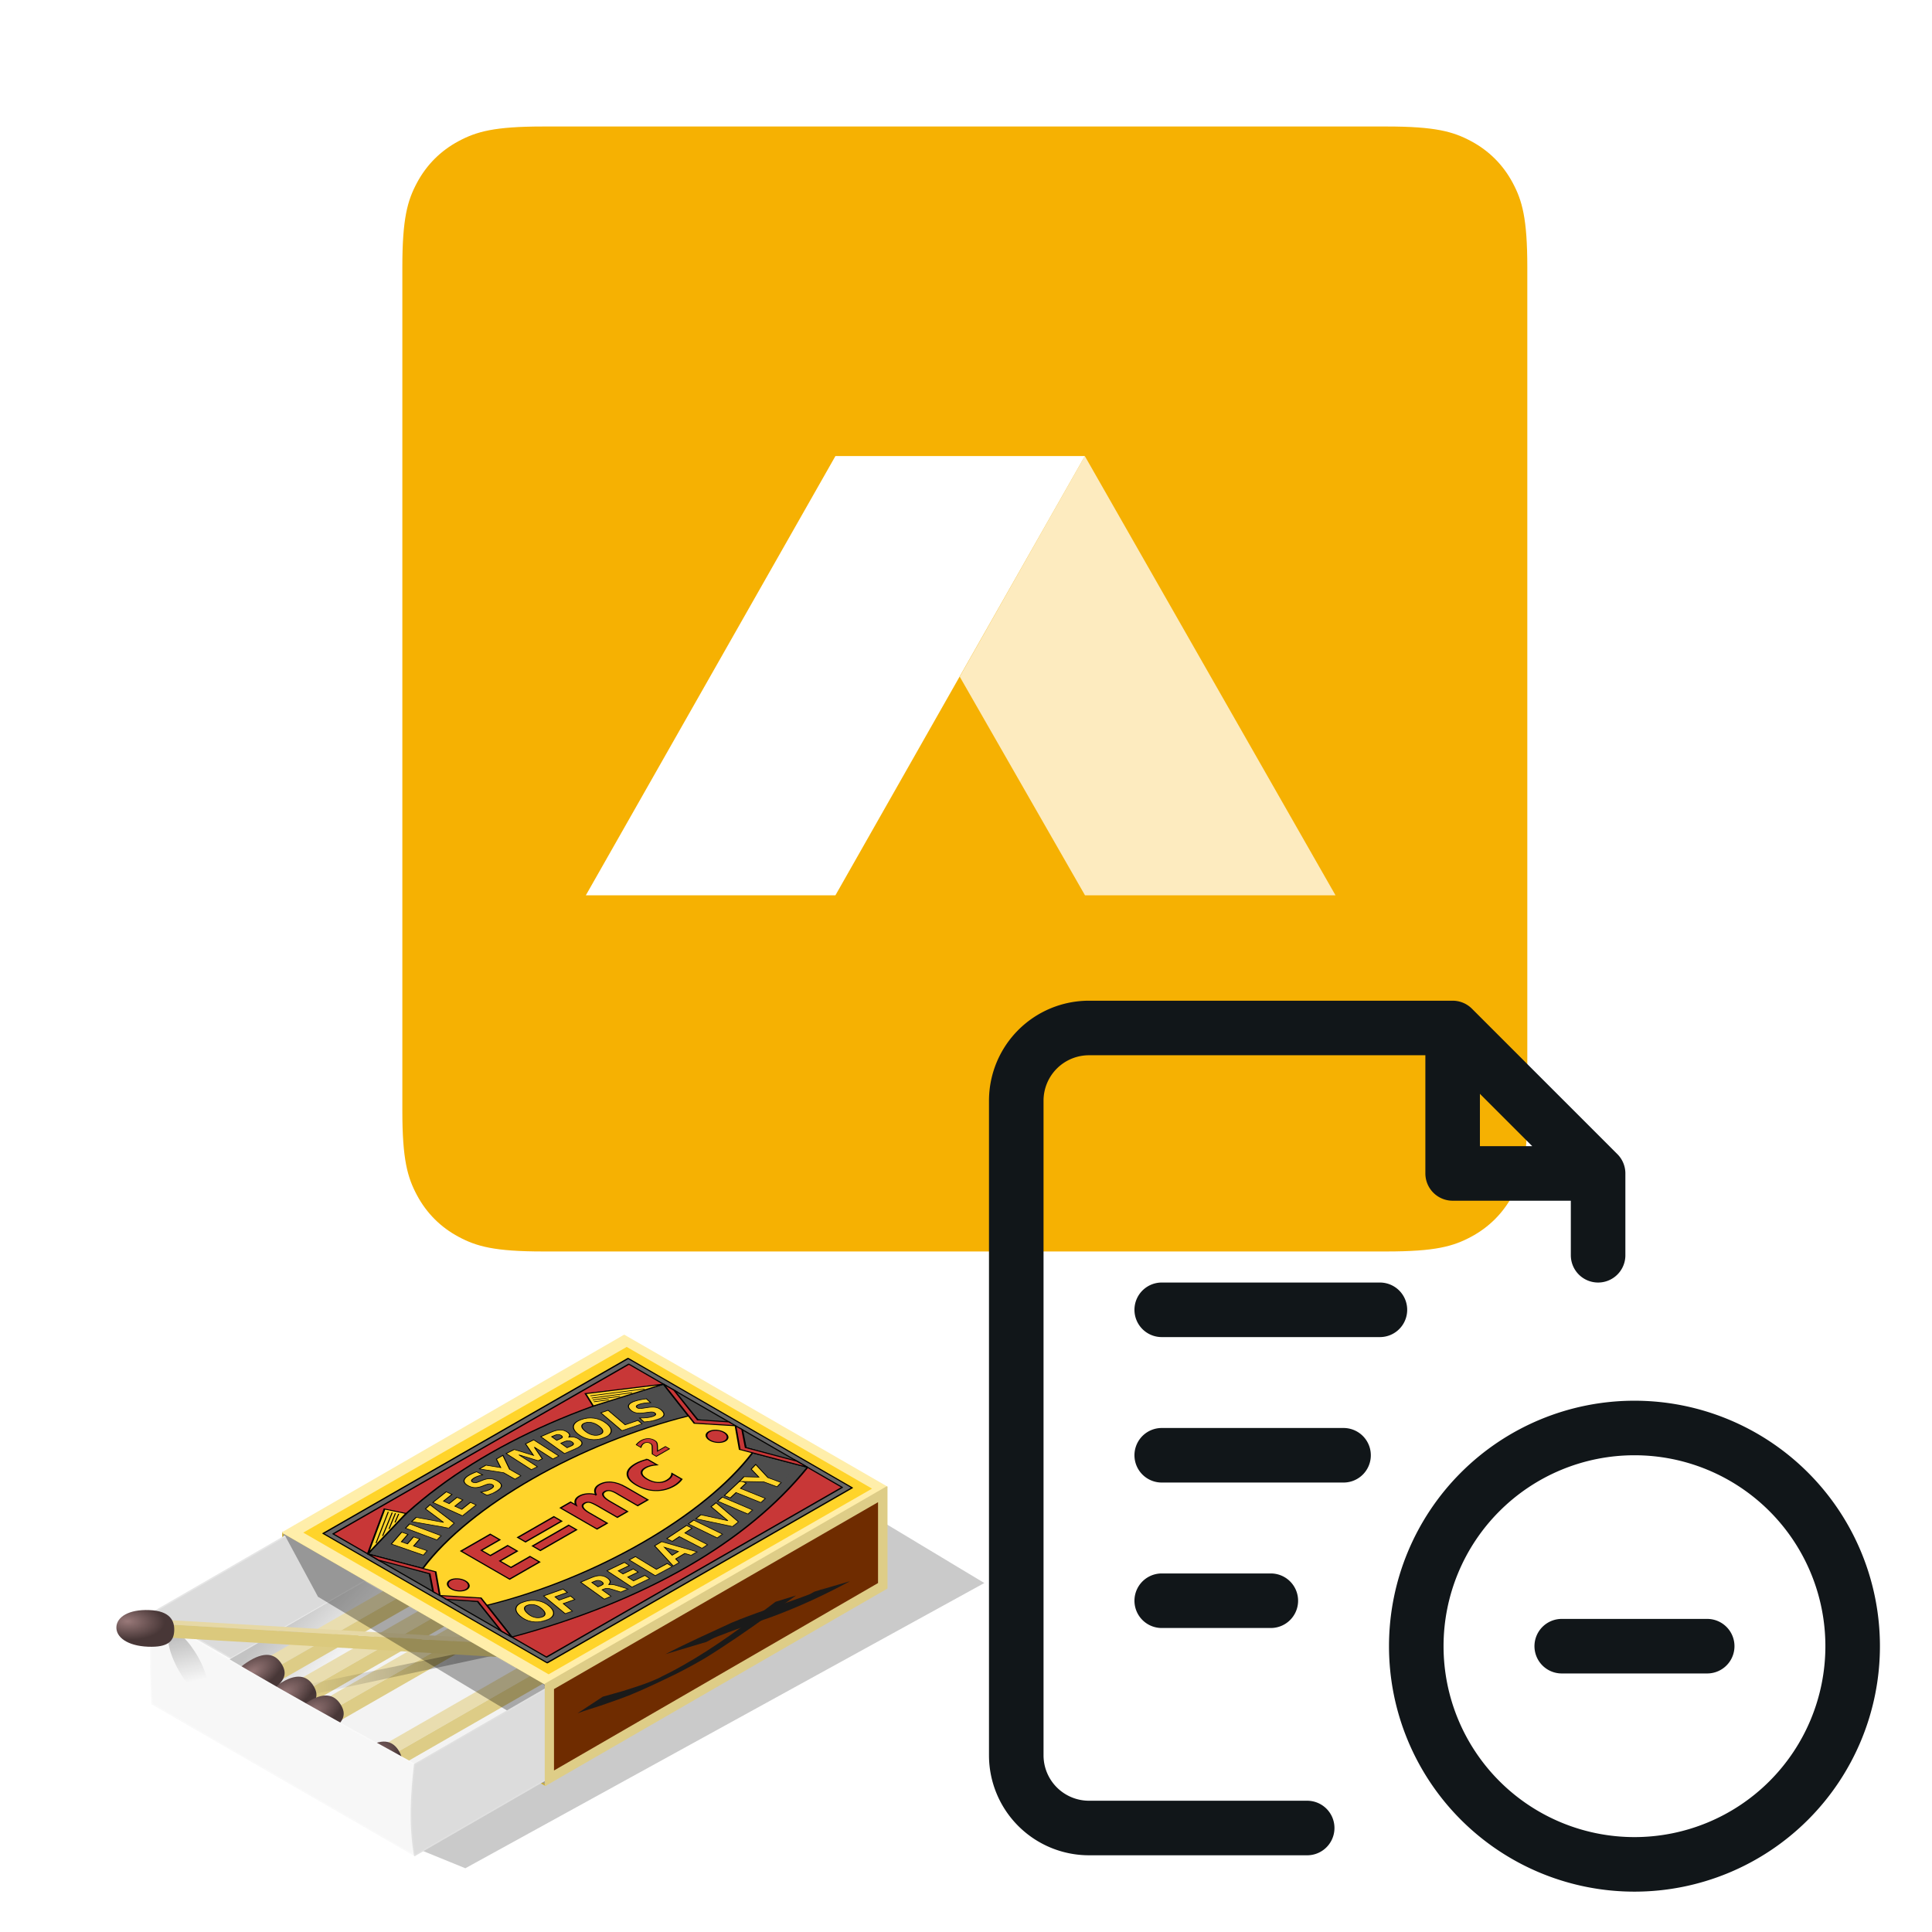 <?xml version="1.0" encoding="UTF-8" standalone="no"?>
<!-- Created with Inkscape (http://www.inkscape.org/) -->

<svg
   id="svg3041"
   sodipodi:docname="prijate.svg"
   viewBox="0 0 468.75 468.75"
   version="1.1"
   inkscape:version="1.2.2 (b0a8486541, 2022-12-01)"
   width="500"
   height="500"
   xmlns:inkscape="http://www.inkscape.org/namespaces/inkscape"
   xmlns:sodipodi="http://sodipodi.sourceforge.net/DTD/sodipodi-0.dtd"
   xmlns:xlink="http://www.w3.org/1999/xlink"
   xmlns="http://www.w3.org/2000/svg"
   xmlns:svg="http://www.w3.org/2000/svg"
   xmlns:rdf="http://www.w3.org/1999/02/22-rdf-syntax-ns#"
   xmlns:cc="http://creativecommons.org/ns#"
   xmlns:dc="http://purl.org/dc/elements/1.1/">
  <defs
     id="defs26">
    <linearGradient
       id="linearGradient3235">
      <stop
         id="stop3237"
         style="stop-color:#ffffff"
         offset="0" />
      <stop
         id="stop3247"
         style="stop-color:#43ff38"
         offset=".268" />
      <stop
         id="stop3239"
         style="stop-color:#ffffff;stop-opacity:0"
         offset="1" />
    </linearGradient>
    <radialGradient
       id="radialGradient5217"
       xlink:href="#linearGradient3235"
       gradientUnits="userSpaceOnUse"
       cy="507.58"
       cx="544.68"
       gradientTransform="matrix(0.646,0,0,0.373,192.71,318.21)"
       r="7.672"
       inkscape:collect="always" />
    <linearGradient
       id="linearGradient3282">
      <stop
         id="stop3284"
         style="stop-color:#ffffff;stop-opacity:.294"
         offset="0" />
      <stop
         id="stop3286"
         style="stop-color:#ffffff;stop-opacity:0"
         offset="1" />
    </linearGradient>
    <filter
       inkscape:collect="always"
       id="filter4213"
       x="-0.097"
       width="1.194"
       y="-0.136"
       height="1.272">
      <feGaussianBlur
         inkscape:collect="always"
         stdDeviation="16.845"
         id="feGaussianBlur4215" />
    </filter>
    <linearGradient
       id="linearGradient4143">
      <stop
         style="stop-color:#c3c3c3;stop-opacity:1;"
         offset="0"
         id="stop4145" />
      <stop
         style="stop-color:#f3f3f3;stop-opacity:1;"
         offset="1"
         id="stop4147" />
    </linearGradient>
    <linearGradient
       id="linearGradient3844-7">
      <stop
         style="stop-color:#997979;stop-opacity:1;"
         offset="0"
         id="stop3846-4" />
      <stop
         style="stop-color:#483737;stop-opacity:1;"
         offset="1"
         id="stop3848-0" />
    </linearGradient>
    <radialGradient
       inkscape:collect="always"
       xlink:href="#linearGradient3844-7"
       id="radialGradient510"
       gradientUnits="userSpaceOnUse"
       gradientTransform="matrix(1,0,0,0.374,0,383.436)"
       cx="397.232"
       cy="600.681"
       fx="397.232"
       fy="600.681"
       r="26.083" />
    <radialGradient
       inkscape:collect="always"
       xlink:href="#linearGradient3844-7"
       id="radialGradient518"
       gradientUnits="userSpaceOnUse"
       gradientTransform="matrix(1,0,0,0.374,0,383.436)"
       cx="397.232"
       cy="600.681"
       fx="397.232"
       fy="600.681"
       r="26.083" />
    <radialGradient
       inkscape:collect="always"
       xlink:href="#linearGradient3844-7"
       id="radialGradient526"
       gradientUnits="userSpaceOnUse"
       gradientTransform="matrix(1,0,0,0.374,0,383.436)"
       cx="397.232"
       cy="600.681"
       fx="397.232"
       fy="600.681"
       r="26.083" />
    <radialGradient
       inkscape:collect="always"
       xlink:href="#linearGradient3844-7"
       id="radialGradient534"
       gradientUnits="userSpaceOnUse"
       gradientTransform="matrix(1,0,0,0.374,0,383.436)"
       cx="397.232"
       cy="600.681"
       fx="397.232"
       fy="600.681"
       r="26.083" />
    <linearGradient
       id="linearGradient4083">
      <stop
         style="stop-color:#000000;stop-opacity:0.303;"
         offset="0"
         id="stop4085" />
      <stop
         style="stop-color:#000000;stop-opacity:0;"
         offset="1"
         id="stop4087" />
    </linearGradient>
    <filter
       color-interpolation-filters="sRGB"
       inkscape:collect="always"
       id="filter4115"
       x="-0.028"
       width="1.055"
       y="-0.112"
       height="1.224">
      <feGaussianBlur
         inkscape:collect="always"
         stdDeviation="1.714"
         id="feGaussianBlur4117" />
    </filter>
    <linearGradient
       id="linearGradient4139">
      <stop
         style="stop-color:#1a1a1a;stop-opacity:0.174;"
         offset="0"
         id="stop4141" />
      <stop
         style="stop-color:#1a1a1a;stop-opacity:0.053;"
         offset="1"
         id="stop4143" />
    </linearGradient>
    <filter
       color-interpolation-filters="sRGB"
       inkscape:collect="always"
       id="filter4206"
       x="-0.252"
       width="1.503"
       y="-0.139"
       height="1.278">
      <feGaussianBlur
         inkscape:collect="always"
         stdDeviation="2.267"
         id="feGaussianBlur4208" />
    </filter>
    <linearGradient
       inkscape:collect="always"
       id="linearGradient4273">
      <stop
         style="stop-color:#000000;stop-opacity:0.217"
         offset="0"
         id="stop4275" />
      <stop
         style="stop-color:#000000;stop-opacity:0;"
         offset="1"
         id="stop4277" />
    </linearGradient>
    <filter
       inkscape:collect="always"
       style="color-interpolation-filters:sRGB"
       id="filter4325"
       x="-0.639"
       width="2.278"
       y="-0.236"
       height="1.471">
      <feGaussianBlur
         inkscape:collect="always"
         stdDeviation="4.907"
         id="feGaussianBlur4327" />
    </filter>
    <filter
       inkscape:collect="always"
       id="filter4193"
       x="-0.07"
       width="1.14"
       y="-0.107"
       height="1.215">
      <feGaussianBlur
         inkscape:collect="always"
         stdDeviation="5.972"
         id="feGaussianBlur4195" />
    </filter>
    <filter
       color-interpolation-filters="sRGB"
       inkscape:collect="always"
       id="filter5837"
       x="-0.007"
       y="-0.008"
       width="1.013"
       height="1.016">
      <feGaussianBlur
         inkscape:collect="always"
         stdDeviation="0.623"
         id="feGaussianBlur5839" />
    </filter>
    <filter
       color-interpolation-filters="sRGB"
       inkscape:collect="always"
       id="filter6698"
       x="-0.059"
       width="1.118"
       y="-0.109"
       height="1.218">
      <feGaussianBlur
         inkscape:collect="always"
         stdDeviation="3.754"
         id="feGaussianBlur6700" />
    </filter>
    <filter
       color-interpolation-filters="sRGB"
       inkscape:collect="always"
       id="filter6710"
       x="-0.05"
       width="1.1"
       y="-0.127"
       height="1.254">
      <feGaussianBlur
         inkscape:collect="always"
         stdDeviation="2.705"
         id="feGaussianBlur6712" />
    </filter>
    <clipPath
       clipPathUnits="userSpaceOnUse"
       id="clipPath367">
      <path
         d="M 64.097,512 H 447.903 c 22.288,0 30.37,-2.321 38.518,-6.678 8.148,-4.358 14.543,-10.752 18.901,-18.901 C 509.679,478.273 512,470.191 512,447.903 V 64.097 C 512,41.809 509.679,33.727 505.322,25.579 500.964,17.431 494.569,11.036 486.421,6.678 478.273,2.321 470.191,0 447.903,0 H 64.097 C 41.809,0 33.727,2.321 25.579,6.678 17.431,11.036 11.036,17.431 6.678,25.579 2.321,33.727 0,41.809 0,64.097 V 447.903 c 0,22.288 2.321,30.37 6.678,38.518 4.358,8.148 10.752,14.543 18.901,18.901 8.148,4.358 16.23,6.678 38.518,6.678 z"
         clip-rule="evenodd"
         id="path365" />
    </clipPath>
    <clipPath
       clipPathUnits="userSpaceOnUse"
       id="clipPath373">
      <path
         d="M 0,0 H 512 V 512 H 0 Z"
         id="path371" />
    </clipPath>
    <clipPath
       clipPathUnits="userSpaceOnUse"
       id="clipPath383">
      <path
         d="M 310.621,362 424.709,162.094 H 310.696 l -57.009,99.499 z"
         clip-rule="evenodd"
         id="path381" />
    </clipPath>
    <clipPath
       clipPathUnits="userSpaceOnUse"
       id="clipPath389">
      <path
         d="M 0,0 H 512 V 512 H 0 Z"
         id="path387" />
    </clipPath>
    <clipPath
       clipPathUnits="userSpaceOnUse"
       id="clipPath399">
      <path
         d="M 197.101,362 83.515,162.094 H 197.101 L 310.621,362 Z"
         clip-rule="evenodd"
         id="path397" />
    </clipPath>
    <clipPath
       clipPathUnits="userSpaceOnUse"
       id="clipPath405">
      <path
         d="M 0,0 H 512 V 512 H 0 Z"
         id="path403" />
    </clipPath>
    <linearGradient
       inkscape:collect="always"
       xlink:href="#linearGradient4143"
       id="linearGradient3961"
       gradientUnits="userSpaceOnUse"
       x1="171.699"
       y1="469.299"
       x2="206.157"
       y2="502.178" />
    <radialGradient
       inkscape:collect="always"
       xlink:href="#linearGradient3844-7"
       id="radialGradient3963"
       gradientUnits="userSpaceOnUse"
       gradientTransform="matrix(1,0,0,0.374,0,383.436)"
       cx="397.232"
       cy="600.681"
       fx="397.232"
       fy="600.681"
       r="26.083" />
    <linearGradient
       inkscape:collect="always"
       xlink:href="#linearGradient4083"
       id="linearGradient3965"
       gradientUnits="userSpaceOnUse"
       x1="287.25"
       y1="485.213"
       x2="172.86"
       y2="498.736" />
    <linearGradient
       inkscape:collect="always"
       xlink:href="#linearGradient4139"
       id="linearGradient3967"
       gradientUnits="userSpaceOnUse"
       x1="103.859"
       y1="454.367"
       x2="114.474"
       y2="505.737" />
    <linearGradient
       inkscape:collect="always"
       xlink:href="#linearGradient4273"
       id="linearGradient3969"
       gradientUnits="userSpaceOnUse"
       x1="-118.895"
       y1="527.603"
       x2="-111.806"
       y2="558.228" />
    <radialGradient
       inkscape:collect="always"
       xlink:href="#linearGradient3844-7"
       id="radialGradient3971"
       gradientUnits="userSpaceOnUse"
       gradientTransform="matrix(5.405,-0.094,-1.475,2.635,-1809.179,112.721)"
       cx="385.499"
       cy="603.205"
       fx="385.499"
       fy="603.205"
       r="26.083" />
    <radialGradient
       inkscape:collect="always"
       xlink:href="#linearGradient3844-7"
       id="radialGradient4011"
       gradientUnits="userSpaceOnUse"
       gradientTransform="matrix(1,0,0,0.374,0,383.436)"
       cx="397.232"
       cy="600.681"
       fx="397.232"
       fy="600.681"
       r="26.083" />
    <radialGradient
       inkscape:collect="always"
       xlink:href="#linearGradient3844-7"
       id="radialGradient4021"
       gradientUnits="userSpaceOnUse"
       gradientTransform="matrix(1,0,0,0.374,0,383.436)"
       cx="397.232"
       cy="600.681"
       fx="397.232"
       fy="600.681"
       r="26.083" />
    <radialGradient
       inkscape:collect="always"
       xlink:href="#linearGradient3844-7"
       id="radialGradient4031"
       gradientUnits="userSpaceOnUse"
       gradientTransform="matrix(1,0,0,0.374,0,383.436)"
       cx="397.232"
       cy="600.681"
       fx="397.232"
       fy="600.681"
       r="26.083" />
  </defs>
  <sodipodi:namedview
     id="base"
     bordercolor="#666666"
     inkscape:pageshadow="2"
     inkscape:window-y="0"
     fit-margin-left="0"
     pagecolor="#ffffff"
     fit-margin-top="0"
     inkscape:window-maximized="1"
     inkscape:zoom="0.65995362"
     inkscape:window-x="0"
     inkscape:window-height="1120"
     showgrid="false"
     borderopacity="1.0"
     inkscape:current-layer="layer1"
     inkscape:cx="249.25994"
     inkscape:cy="481.09441"
     fit-margin-right="0"
     fit-margin-bottom="0"
     inkscape:window-width="1920"
     inkscape:pageopacity="0.0"
     inkscape:document-units="px"
     inkscape:showpageshadow="2"
     inkscape:pagecheckerboard="0"
     inkscape:deskcolor="#d1d1d1" />
  <g
     id="layer1"
     inkscape:label="Layer 1"
     inkscape:groupmode="layer"
     transform="translate(-44.397,-11.399)">
    <g
       id="g2008"
       transform="matrix(3.863,0,0,3.863,473.337,59.961)">
      <g
         id="g359"
         transform="matrix(0.138,0,0,-0.138,-85.768,66.03)" />
      <g
         id="g361"
         transform="matrix(0.138,0,0,-0.138,-85.768,66.03)">
        <g
           id="g363"
           clip-path="url(#clipPath367)">
          <g
             id="g369"
             clip-path="url(#clipPath373)">
            <path
               d="M -1,513 H 513 V -1 H -1 Z"
               style="fill:#f6b102;fill-opacity:1;fill-rule:nonzero;stroke:none"
               id="path375" />
          </g>
        </g>
      </g>
      <g
         id="g377"
         transform="matrix(0.138,0,0,-0.138,-85.768,66.03)">
        <g
           id="g379"
           clip-path="url(#clipPath383)">
          <g
             id="g385"
             clip-path="url(#clipPath389)">
            <path
               d="M 252.688,363 H 425.709 V 161.094 H 252.688 Z"
               style="fill:#fdebbf;fill-opacity:1;fill-rule:nonzero;stroke:none"
               id="path391" />
          </g>
        </g>
      </g>
      <g
         id="g393"
         transform="matrix(0.138,0,0,-0.138,-85.768,66.03)">
        <g
           id="g395"
           clip-path="url(#clipPath399)">
          <g
             id="g401"
             clip-path="url(#clipPath405)">
            <path
               d="M 82.515,363 H 311.621 V 161.094 H 82.515 Z"
               style="fill:#ffffff;fill-opacity:1;fill-rule:nonzero;stroke:none"
               id="path407" />
          </g>
        </g>
      </g>
    </g>
    <g
       id="g3959"
       transform="matrix(0.692,0,0,0.692,-148.948,236.605)">
      <g
         id="g3957"
         transform="matrix(0.5,0,0,0.5,286.53,13.453)">
        <g
           id="g3955">
          <path
             style="color:#000000;display:inline;overflow:visible;visibility:visible;fill:#000000;fill-opacity:0.209;stroke:none;stroke-width:1px;marker:none;filter:url(#filter4213);enable-background:accumulate"
             d="M 312.053,632.28 675.965,432.265 514.074,334.875 258.449,610.432 Z"
             id="path3782"
             inkscape:connector-curvature="0"
             sodipodi:nodetypes="ccccc" />
          <path
             style="color:#000000;display:inline;overflow:visible;visibility:visible;fill:#999999;stroke:#c8ab37;stroke-width:1;stroke-linecap:round;stroke-linejoin:round;marker:none;enable-background:accumulate"
             d="m 190.253,396.85 h -6.137 v 70.866 l 184.116,106.299 v -3.543"
             id="path3784"
             inkscape:connector-curvature="0"
             sodipodi:nodetypes="ccccc" />
          <path
             style="color:#000000;display:inline;overflow:visible;visibility:visible;fill:#dbdbdb;fill-opacity:1;stroke:#e6e6e6;stroke-width:1px;stroke-linecap:round;stroke-linejoin:round;stroke-miterlimit:4;stroke-dasharray:none;stroke-dashoffset:0;stroke-opacity:1;marker:none;enable-background:accumulate"
             d="m 187.544,398.262 55.235,31.89 -95.126,54.921 -55.235,-31.89 z"
             id="path3786"
             inkscape:connector-curvature="0"
             sodipodi:nodetypes="ccccc" />
          <path
             style="color:#000000;display:inline;overflow:visible;visibility:visible;fill:url(#linearGradient3961);fill-opacity:1;stroke:none;stroke-width:1px;marker:none;enable-background:accumulate"
             d="m 146.351,486.07 3.069,-1.772 92.058,-53.15 125.812,72.638 1.301,2.546 -92.01,53.166 c -43.574,-23.996 -85.859,-47.354 -130.23,-73.428 z"
             id="path3788"
             inkscape:connector-curvature="0"
             sodipodi:nodetypes="ccccccc" />
          <g
             style="stroke:#1a1a1a"
             id="use3790"
             transform="matrix(0.162,-0.093,0.187,0.108,-32.986,282.263)">
            <path
               sodipodi:nodetypes="ccccc"
               transform="matrix(3.09,2.676,-5.352,4.635,1368.079,-2141.319)"
               inkscape:connector-curvature="0"
               id="path4003"
               d="m 405.054,577.559 9.206,5.315 214.802,-124.016 -9.206,-5.315 z"
               style="color:#000000;display:inline;overflow:visible;visibility:visible;fill:#e9ddaf;stroke:none;stroke-width:1px;marker:none;enable-background:accumulate" />
            <path
               sodipodi:nodetypes="ccccc"
               transform="matrix(3.09,2.676,-5.352,4.635,1368.079,-2141.319)"
               inkscape:connector-curvature="0"
               id="path4005"
               d="M 414.26,593.504 629.062,469.488 V 458.858 L 414.26,582.874 Z"
               style="color:#000000;display:inline;overflow:visible;visibility:visible;fill:#ddcc86;fill-opacity:1;stroke:none;stroke-width:1px;marker:none;enable-background:accumulate" />
            <path
               sodipodi:nodetypes="sssss"
               inkscape:connector-curvature="0"
               id="path4007"
               d="m 418.38,612.776 c 0,5.382 -3.524,9.075 -17.929,9.075 -14.405,0 -20.125,-4.755 -20.125,-10.136 0,-5.382 5.72,-9.352 20.125,-9.352 14.405,0 17.929,5.032 17.929,10.414 z"
               style="fill:url(#radialGradient4011);fill-opacity:1;stroke:none"
               transform="matrix(5.405,-0.094,-3.949,7.053,-294.064,-2614.279)" />
          </g>
          <g
             style="stroke:#1a1a1a"
             id="g3799"
             transform="matrix(0.162,-0.093,0.187,0.108,-55.301,266.971)">
            <path
               sodipodi:nodetypes="ccccc"
               transform="matrix(3.09,2.676,-5.352,4.635,1368.079,-2141.319)"
               inkscape:connector-curvature="0"
               id="path3792"
               d="m 405.054,577.559 9.206,5.315 214.802,-124.016 -9.206,-5.315 z"
               style="color:#000000;display:inline;overflow:visible;visibility:visible;fill:#e9ddaf;stroke:none;stroke-width:1px;marker:none;enable-background:accumulate" />
            <path
               sodipodi:nodetypes="ccccc"
               transform="matrix(3.09,2.676,-5.352,4.635,1368.079,-2141.319)"
               inkscape:connector-curvature="0"
               id="path3794"
               d="M 414.26,593.504 629.062,469.488 V 458.858 L 414.26,582.874 Z"
               style="color:#000000;display:inline;overflow:visible;visibility:visible;fill:#ddcc86;fill-opacity:1;stroke:none;stroke-width:1px;marker:none;enable-background:accumulate" />
            <path
               sodipodi:nodetypes="sssss"
               inkscape:connector-curvature="0"
               id="path3797"
               d="m 418.38,612.776 c 0,5.382 -3.524,9.075 -17.929,9.075 -14.405,0 -20.125,-4.755 -20.125,-10.136 0,-5.382 5.72,-9.352 20.125,-9.352 14.405,0 17.929,5.032 17.929,10.414 z"
               style="fill:url(#radialGradient3963);fill-opacity:1;stroke:none"
               transform="matrix(5.405,-0.094,-3.949,7.053,-294.064,-2614.279)" />
          </g>
          <g
             style="stroke:#1a1a1a"
             id="use3801"
             transform="matrix(0.162,-0.093,0.187,0.108,-13.881,295.473)">
            <path
               sodipodi:nodetypes="ccccc"
               transform="matrix(3.09,2.676,-5.352,4.635,1368.079,-2141.319)"
               inkscape:connector-curvature="0"
               id="path4013"
               d="m 405.054,577.559 9.206,5.315 214.802,-124.016 -9.206,-5.315 z"
               style="color:#000000;display:inline;overflow:visible;visibility:visible;fill:#e9ddaf;stroke:none;stroke-width:1px;marker:none;enable-background:accumulate" />
            <path
               sodipodi:nodetypes="ccccc"
               transform="matrix(3.09,2.676,-5.352,4.635,1368.079,-2141.319)"
               inkscape:connector-curvature="0"
               id="path4015"
               d="M 414.26,593.504 629.062,469.488 V 458.858 L 414.26,582.874 Z"
               style="color:#000000;display:inline;overflow:visible;visibility:visible;fill:#ddcc86;fill-opacity:1;stroke:none;stroke-width:1px;marker:none;enable-background:accumulate" />
            <path
               sodipodi:nodetypes="sssss"
               inkscape:connector-curvature="0"
               id="path4017"
               d="m 418.38,612.776 c 0,5.382 -3.524,9.075 -17.929,9.075 -14.405,0 -20.125,-4.755 -20.125,-10.136 0,-5.382 5.72,-9.352 20.125,-9.352 14.405,0 17.929,5.032 17.929,10.414 z"
               style="fill:url(#radialGradient4021);fill-opacity:1;stroke:none"
               transform="matrix(5.405,-0.094,-3.949,7.053,-294.064,-2614.279)" />
          </g>
          <g
             style="stroke:#1a1a1a"
             id="use3803"
             transform="matrix(0.162,-0.093,0.187,0.108,26.845,327.788)">
            <path
               sodipodi:nodetypes="ccccc"
               transform="matrix(3.09,2.676,-5.352,4.635,1368.079,-2141.319)"
               inkscape:connector-curvature="0"
               id="path4023"
               d="m 405.054,577.559 9.206,5.315 214.802,-124.016 -9.206,-5.315 z"
               style="color:#000000;display:inline;overflow:visible;visibility:visible;fill:#e9ddaf;stroke:none;stroke-width:1px;marker:none;enable-background:accumulate" />
            <path
               sodipodi:nodetypes="ccccc"
               transform="matrix(3.09,2.676,-5.352,4.635,1368.079,-2141.319)"
               inkscape:connector-curvature="0"
               id="path4025"
               d="M 414.26,593.504 629.062,469.488 V 458.858 L 414.26,582.874 Z"
               style="color:#000000;display:inline;overflow:visible;visibility:visible;fill:#ddcc86;fill-opacity:1;stroke:none;stroke-width:1px;marker:none;enable-background:accumulate" />
            <path
               sodipodi:nodetypes="sssss"
               inkscape:connector-curvature="0"
               id="path4027"
               d="m 418.38,612.776 c 0,5.382 -3.524,9.075 -17.929,9.075 -14.405,0 -20.125,-4.755 -20.125,-10.136 0,-5.382 5.72,-9.352 20.125,-9.352 14.405,0 17.929,5.032 17.929,10.414 z"
               style="fill:url(#radialGradient4031);fill-opacity:1;stroke:none"
               transform="matrix(5.405,-0.094,-3.949,7.053,-294.064,-2614.279)" />
          </g>
          <path
             style="color:#000000;display:inline;overflow:visible;visibility:visible;fill:url(#linearGradient3965);fill-opacity:1;stroke:none;stroke-width:1px;marker:none;filter:url(#filter4115);enable-background:accumulate"
             d="m 300.722,478.346 21.037,1.516 -142.337,35.258 -6.953,-6.195"
             id="path3805"
             inkscape:connector-curvature="0"
             sodipodi:nodetypes="cccc"
             transform="rotate(1.791,291.161,1102.715)"
             inkscape:transform-center-x="9.0221225" />
          <path
             transform="rotate(-20.261,78.346,488.757)"
             style="fill:url(#linearGradient3967);fill-opacity:1;stroke:none;filter:url(#filter4206)"
             d="m 118.502,477.63 c 6.22,7.815 -2.626,26.117 -6.602,26.117 -3.976,0 -12.866,-15.056 -12.866,-25.044 0,-9.989 -0.274,-14.348 7.307,-14.076 3.974,0.143 5.152,4.197 12.161,13.003 z"
             id="path3807"
             inkscape:connector-curvature="0"
             sodipodi:nodetypes="sssss" />
          <path
             style="color:#000000;display:inline;overflow:visible;visibility:visible;fill:none;stroke:#e0cb77;stroke-width:1;stroke-linecap:round;stroke-linejoin:round;stroke-miterlimit:4;stroke-dasharray:none;stroke-dashoffset:0;stroke-opacity:1;marker:none;enable-background:accumulate"
             d="M 368.231,574.016 V 503.15 L 184.116,396.85"
             id="path3809"
             inkscape:connector-curvature="0" />
          <path
             style="color:#000000;display:inline;overflow:visible;visibility:visible;fill:#f7f7f7;fill-opacity:1;stroke:#f9f9f9;stroke-width:1;stroke-linecap:round;stroke-linejoin:round;stroke-miterlimit:4;stroke-dasharray:none;stroke-dashoffset:0;stroke-opacity:1;marker:none;enable-background:accumulate"
             d="m 92.418,453.183 c -1.55,22.314 -0.89,43.775 0,63.78 L 276.534,623.262 c -3.743,-25.971 -2.192,-45.817 0,-63.78 C 213.21,524.7 150.096,489.847 92.418,453.183 Z"
             id="path3811"
             inkscape:connector-curvature="0"
             sodipodi:nodetypes="ccccc" />
          <ellipse
             transform="matrix(1,0,0.429,0.903,-3.815,-3.387)"
             ry="25"
             rx="9.218"
             cy="545.103"
             cx="-112.196"
             id="ellipse3813"
             style="opacity:1;fill:url(#linearGradient3969);fill-opacity:1;stroke:none;stroke-width:6;stroke-linecap:round;stroke-linejoin:round;stroke-miterlimit:4;stroke-dasharray:none;stroke-dashoffset:0;filter:url(#filter4325)" />
          <g
             style="stroke:#1a1a1a"
             id="g3821"
             transform="matrix(0.187,0.011,0.097,0.193,28.661,144.315)">
            <path
               sodipodi:nodetypes="ccccc"
               transform="matrix(3.09,2.676,-5.352,4.635,1368.079,-2141.319)"
               inkscape:connector-curvature="0"
               id="path3815"
               d="m 405.054,584.646 9.206,-1.772 214.802,-124.016 -9.206,1.772 z"
               style="color:#000000;display:inline;overflow:visible;visibility:visible;fill:#e6d8a5;fill-opacity:1;stroke:none;stroke-width:1px;marker:none;enable-background:accumulate" />
            <path
               sodipodi:nodetypes="ccccc"
               transform="matrix(3.09,2.676,-5.352,4.635,1368.079,-2141.319)"
               inkscape:connector-curvature="0"
               id="path3817"
               d="m 414.26,593.504 217.87,-125.787 -3.069,-8.858 -214.802,124.016 z"
               style="color:#000000;display:inline;overflow:visible;visibility:visible;fill:#dbc97d;fill-opacity:1;stroke:none;stroke-width:1px;marker:none;enable-background:accumulate" />
            <path
               sodipodi:nodetypes="sssss"
               inkscape:connector-curvature="0"
               id="path3819"
               d="m -453.406,1691.078 c -21.249,37.958 -54.877,64.336 -132.737,65.688 -77.86,1.352 -104.842,-28.76 -83.593,-66.718 21.249,-37.958 82.683,-69.387 160.543,-70.739 77.86,-1.351 77.036,33.811 55.787,71.769 z"
               style="fill:url(#radialGradient3971);fill-opacity:1;stroke:none" />
          </g>
          <path
             style="color:#000000;display:inline;overflow:visible;visibility:visible;fill:#000000;fill-opacity:0.311;stroke:none;stroke-width:1px;marker:none;filter:url(#filter4193);enable-background:accumulate"
             d="m 208.739,441.907 136.046,81.856 45.295,-25.913 -182.982,-107.681 -21.862,8.193 z"
             id="path3823"
             inkscape:connector-curvature="0"
             sodipodi:nodetypes="cccccc" />
          <path
             style="color:#000000;display:inline;overflow:visible;visibility:visible;fill:#ffeeaa;stroke:#ffeeaa;stroke-width:1;stroke-linecap:round;stroke-linejoin:round;stroke-miterlimit:4;stroke-dasharray:none;marker:none;enable-background:accumulate"
             d="M 368.231,503.15 184.116,396.85 423.466,258.661 607.582,364.961 Z"
             id="path3825"
             inkscape:connector-curvature="0"
             sodipodi:nodetypes="ccccc" />
          <path
             style="color:#000000;display:inline;overflow:visible;visibility:visible;fill:#dcdcdc;fill-opacity:1;stroke:#e0e0e0;stroke-width:1;stroke-linecap:round;stroke-linejoin:round;stroke-miterlimit:4;stroke-dasharray:none;stroke-dashoffset:0;stroke-opacity:1;marker:none;enable-background:accumulate"
             d="m 276.534,559.482 92.058,-53.15 v 63.78 l -92.058,53.15 c -3.803,-22.182 -2.339,-43.383 0,-63.78 z"
             id="path3827"
             inkscape:connector-curvature="0"
             sodipodi:nodetypes="ccccc" />
          <g
             id="g3837">
            <path
               sodipodi:nodetypes="ccccc"
               inkscape:connector-curvature="0"
               id="path3829"
               d="M 368.231,574.016 V 503.15 L 607.582,364.961 v 70.866 z"
               style="color:#000000;display:inline;overflow:visible;visibility:visible;fill:#decd87;fill-opacity:1;stroke:#decd87;stroke-width:1;stroke-linecap:round;stroke-linejoin:round;stroke-miterlimit:4;stroke-dasharray:none;stroke-dashoffset:0;stroke-opacity:1;marker:none;enable-background:accumulate" />
            <path
               style="color:#000000;display:inline;overflow:visible;visibility:visible;fill:#6f2c00;fill-opacity:1;stroke:none;stroke-width:2;marker:none;filter:url(#filter5837);enable-background:accumulate"
               d="m 374.219,506.625 v 57.094 L 601.444,432.283 v -56.693 z"
               id="path3831"
               inkscape:connector-curvature="0"
               sodipodi:nodetypes="ccccc" />
            <path
               inkscape:connector-curvature="0"
               d="m 408.407,511.983 c 4.702,-1.402 9.465,-2.565 14.165,-3.988 6.416,-2.055 12.862,-4.022 19.132,-6.501 2.803,-1.108 5.515,-2.438 8.331,-3.512 1.547,-0.59 -5.973,2.857 -4.522,2.059 3.345,-1.84 6.807,-3.459 10.211,-5.188 23.299,-12.101 44.651,-27.435 65.56,-43.204 2.752,-2.072 5.505,-4.144 8.257,-6.215 0,0 14.389,-4.434 14.389,-4.434 v 0 c -2.993,2.144 -5.986,4.288 -8.979,6.431 -14.397,10.475 -28.852,20.83 -43.798,30.514 -3.674,2.381 -7.337,4.783 -11.09,7.038 -3.342,2.009 -6.791,3.833 -10.187,5.75 -3.239,1.699 -6.429,3.497 -9.718,5.098 -8.626,4.198 -22.052,10.667 -32.231,14.799 -5.125,2.08 -9.869,3.719 -15.062,5.545 -1.966,0.691 -3.936,1.374 -5.904,2.061 -5.424,1.794 -10.923,3.363 -16.263,5.401 0,0 17.708,-11.651 17.708,-11.651 z"
               id="path3833"
               style="fill:#1a1a1a;fill-opacity:1;stroke:none;filter:url(#filter6698)" />
            <path
               inkscape:connector-curvature="0"
               d="m 452.408,482.132 c 15.164,-7.863 30.841,-14.812 46.309,-22.013 16.049,-6.76 32.722,-11.849 49.064,-17.827 2.952,-1.13 5.935,-2.185 8.857,-3.389 2.907,-1.198 11.474,-5.15 8.627,-3.815 -20.043,9.392 -17.763,8.347 -8.347,3.197 0,0 24.873,-7.298 24.873,-7.298 v 0 c -17.578,9.496 -35.769,17.958 -54.515,24.877 -16.931,6.131 -34.158,11.561 -50.547,19.084 37.023,-17.235 12.862,-6.144 4.441,-1.388 0,0 -28.762,8.572 -28.762,8.572 z"
               id="path3835"
               style="fill:#1a1a1a;fill-opacity:1;stroke:none;filter:url(#filter6710)" />
          </g>
          <g
             id="g3953"
             transform="matrix(0.162,-0.093,0.187,0.108,-24.937,243.844)">
            <rect
               style="opacity:1;fill:#ffd42a;fill-opacity:1;stroke:none;stroke-width:3.217;stroke-linecap:round;stroke-linejoin:round;stroke-miterlimit:4;stroke-dasharray:none;stroke-dashoffset:0"
               id="rect3839"
               width="1400"
               height="920"
               x="-129.087"
               y="1306.148" />
            <rect
               style="opacity:1;fill:#666666;fill-opacity:1;stroke:#000000;stroke-width:5;stroke-linecap:round;stroke-linejoin:round;stroke-miterlimit:4;stroke-dasharray:none;stroke-dashoffset:0"
               id="rect3841"
               width="1320"
               height="840"
               x="-89.087"
               y="1346.148" />
            <rect
               style="opacity:1;fill:#c83737;fill-opacity:1;stroke:#000000;stroke-width:5;stroke-linecap:round;stroke-linejoin:round;stroke-miterlimit:4;stroke-dasharray:none;stroke-dashoffset:0"
               id="rect3843"
               width="1280"
               height="180"
               x="-69.087"
               y="1986.148" />
            <rect
               style="opacity:1;fill:#c83737;fill-opacity:1;stroke:#000000;stroke-width:5;stroke-linecap:round;stroke-linejoin:round;stroke-miterlimit:4;stroke-dasharray:none;stroke-dashoffset:0"
               id="rect3845"
               width="1280"
               height="180"
               x="-69.087"
               y="1366.148" />
            <rect
               style="opacity:1;fill:#ffd42a;fill-opacity:1;stroke:none;stroke-width:3.146;stroke-linecap:round;stroke-linejoin:round;stroke-miterlimit:4;stroke-dasharray:none;stroke-dashoffset:0"
               id="rect3847"
               width="1280"
               height="440"
               x="-69.087"
               y="1546.148" />
            <circle
               style="opacity:1;fill:#c83737;fill-opacity:1;stroke:#000000;stroke-width:5;stroke-linecap:round;stroke-linejoin:round;stroke-miterlimit:4;stroke-dasharray:none;stroke-dashoffset:0"
               id="circle3849"
               cx="10.913"
               cy="1766.148"
               r="30" />
            <circle
               style="fill:#c83737;fill-opacity:1;stroke:#000000;stroke-width:5;stroke-linecap:round;stroke-linejoin:round;stroke-miterlimit:4;stroke-dasharray:none;stroke-dashoffset:0"
               id="use3851"
               cx="1130.913"
               cy="1766.148"
               r="30" />
            <path
               style="opacity:1;fill:#4d4d4d;fill-opacity:1;stroke:#000000;stroke-width:5;stroke-linecap:round;stroke-linejoin:round;stroke-miterlimit:4;stroke-dasharray:none;stroke-dashoffset:0"
               d="m -69.087,1496.148 c 426.667,-133.307 870,-130 1280,0 l -65,150 c -340,-115 -811.621,-116.678 -1150,0 z"
               id="path3853"
               inkscape:connector-curvature="0"
               sodipodi:nodetypes="ccccc" />
            <path
               style="fill:#4d4d4d;fill-opacity:1;stroke:#000000;stroke-width:5;stroke-linecap:round;stroke-linejoin:round;stroke-miterlimit:4;stroke-dasharray:none;stroke-dashoffset:0"
               d="m -69.087,2036.148 c 426.667,133.307 870,130 1280,0 l -65,-150 c -340,115 -811.621,116.678 -1150,0 z"
               id="use3855"
               inkscape:connector-curvature="0"
               sodipodi:nodetypes="ccccc" />
            <g
               id="g3867"
               style="fill:#ffd42a;fill-opacity:1">
              <path
                 sodipodi:nodetypes="cccc"
                 inkscape:connector-curvature="0"
                 id="path3857"
                 d="m -69.087,1496.148 205,-115 30,55 z"
                 style="fill:#ffd42a;fill-opacity:1;fill-rule:evenodd;stroke:#000000;stroke-width:5;stroke-linecap:butt;stroke-linejoin:miter;stroke-miterlimit:4;stroke-dasharray:none;stroke-opacity:1" />
              <path
                 sodipodi:nodetypes="cc"
                 inkscape:connector-curvature="0"
                 id="path3859"
                 d="m 133.496,1397.452 -143.983,78.895"
                 style="fill:#ffd42a;fill-opacity:1;fill-rule:evenodd;stroke:#000000;stroke-width:3;stroke-linecap:butt;stroke-linejoin:miter;stroke-miterlimit:4;stroke-dasharray:none;stroke-opacity:1" />
              <path
                 sodipodi:nodetypes="cc"
                 inkscape:connector-curvature="0"
                 id="path3861"
                 d="M 139.221,1407.259 30.8,1465.307"
                 style="fill:#ffd42a;fill-opacity:1;fill-rule:evenodd;stroke:#000000;stroke-width:3;stroke-linecap:butt;stroke-linejoin:miter;stroke-miterlimit:4;stroke-dasharray:none;stroke-opacity:1" />
              <path
                 sodipodi:nodetypes="cc"
                 inkscape:connector-curvature="0"
                 id="path3863"
                 d="m 143.911,1415.295 -72.999,39.286"
                 style="fill:#ffd42a;fill-opacity:1;fill-rule:evenodd;stroke:#000000;stroke-width:3;stroke-linecap:butt;stroke-linejoin:miter;stroke-miterlimit:4;stroke-dasharray:none;stroke-opacity:1" />
              <path
                 sodipodi:nodetypes="cc"
                 inkscape:connector-curvature="0"
                 id="path3865"
                 d="m 148.633,1423.385 -40.421,21.223"
                 style="fill:#ffd42a;fill-opacity:1;fill-rule:evenodd;stroke:#000000;stroke-width:3;stroke-linecap:butt;stroke-linejoin:miter;stroke-miterlimit:4;stroke-dasharray:none;stroke-opacity:1" />
            </g>
            <g
               id="use3869"
               style="fill:#ffd42a;fill-opacity:1"
               transform="matrix(-1,0,0,1,1141.825,0)">
              <path
                 sodipodi:nodetypes="cccc"
                 inkscape:connector-curvature="0"
                 id="path4053"
                 d="m -69.087,1496.148 205,-115 30,55 z"
                 style="fill:#ffd42a;fill-opacity:1;fill-rule:evenodd;stroke:#000000;stroke-width:5;stroke-linecap:butt;stroke-linejoin:miter;stroke-miterlimit:4;stroke-dasharray:none;stroke-opacity:1" />
              <path
                 sodipodi:nodetypes="cc"
                 inkscape:connector-curvature="0"
                 id="path4055"
                 d="m 133.496,1397.452 -143.983,78.895"
                 style="fill:#ffd42a;fill-opacity:1;fill-rule:evenodd;stroke:#000000;stroke-width:3;stroke-linecap:butt;stroke-linejoin:miter;stroke-miterlimit:4;stroke-dasharray:none;stroke-opacity:1" />
              <path
                 sodipodi:nodetypes="cc"
                 inkscape:connector-curvature="0"
                 id="path4057"
                 d="M 139.221,1407.259 30.8,1465.307"
                 style="fill:#ffd42a;fill-opacity:1;fill-rule:evenodd;stroke:#000000;stroke-width:3;stroke-linecap:butt;stroke-linejoin:miter;stroke-miterlimit:4;stroke-dasharray:none;stroke-opacity:1" />
              <path
                 sodipodi:nodetypes="cc"
                 inkscape:connector-curvature="0"
                 id="path4059"
                 d="m 143.911,1415.295 -72.999,39.286"
                 style="fill:#ffd42a;fill-opacity:1;fill-rule:evenodd;stroke:#000000;stroke-width:3;stroke-linecap:butt;stroke-linejoin:miter;stroke-miterlimit:4;stroke-dasharray:none;stroke-opacity:1" />
              <path
                 sodipodi:nodetypes="cc"
                 inkscape:connector-curvature="0"
                 id="path4061"
                 d="m 148.633,1423.385 -40.421,21.223"
                 style="fill:#ffd42a;fill-opacity:1;fill-rule:evenodd;stroke:#000000;stroke-width:3;stroke-linecap:butt;stroke-linejoin:miter;stroke-miterlimit:4;stroke-dasharray:none;stroke-opacity:1" />
            </g>
            <g
               id="g3879"
               style="fill:#333333;stroke:none;stroke-width:0;stroke-miterlimit:4;stroke-dasharray:none">
              <g
                 id="g3875"
                 style="fill:#333333;stroke:none;stroke-width:0;stroke-miterlimit:4;stroke-dasharray:none">
                <path
                   style="fill:#4d4d4d;fill-rule:evenodd;stroke:#000000;stroke-width:5;stroke-linecap:butt;stroke-linejoin:miter;stroke-miterlimit:4;stroke-dasharray:none;stroke-opacity:1"
                   d="m -69.087,1746.148 60,-70 -60,-150 z"
                   id="path3871"
                   inkscape:connector-curvature="0"
                   sodipodi:nodetypes="cccc" />
                <path
                   style="fill:#4d4d4d;fill-rule:evenodd;stroke:#000000;stroke-width:5;stroke-linecap:butt;stroke-linejoin:miter;stroke-miterlimit:4;stroke-dasharray:none;stroke-opacity:1"
                   d="m -69.087,1786.148 60,70 -60,150 z"
                   id="use3873"
                   inkscape:connector-curvature="0"
                   sodipodi:nodetypes="cccc" />
              </g>
              <g
                 id="use3877"
                 style="fill:#333333;stroke:none;stroke-width:0;stroke-miterlimit:4;stroke-dasharray:none"
                 transform="matrix(-1,0,0,1,1141.825,-1e-5)">
                <path
                   style="fill:#4d4d4d;fill-rule:evenodd;stroke:#000000;stroke-width:5;stroke-linecap:butt;stroke-linejoin:miter;stroke-miterlimit:4;stroke-dasharray:none;stroke-opacity:1"
                   d="m -69.087,1746.148 60,-70 -60,-150 z"
                   id="path4071"
                   inkscape:connector-curvature="0"
                   sodipodi:nodetypes="cccc" />
                <path
                   style="fill:#4d4d4d;fill-rule:evenodd;stroke:#000000;stroke-width:5;stroke-linecap:butt;stroke-linejoin:miter;stroke-miterlimit:4;stroke-dasharray:none;stroke-opacity:1"
                   d="m -69.087,1786.148 60,70 -60,150 z"
                   id="use4073"
                   inkscape:connector-curvature="0"
                   sodipodi:nodetypes="cccc" />
              </g>
            </g>
            <g
               id="g3885"
               style="stroke:#000000;stroke-width:5;stroke-miterlimit:4;stroke-dasharray:none">
              <path
                 sodipodi:nodetypes="cccccccccccc"
                 inkscape:connector-curvature="0"
                 id="path3881"
                 d="m -69.087,2036.148 80,-185 -80,-85 80,-85 -80,-185 v 40 l 60,140 -60,65 v 50 l 60,65 -60,140 z"
                 style="fill:#c83737;fill-rule:evenodd;stroke:#000000;stroke-width:5;stroke-linecap:butt;stroke-linejoin:miter;stroke-miterlimit:4;stroke-dasharray:none;stroke-opacity:1" />
              <path
                 sodipodi:nodetypes="cccccccccccc"
                 inkscape:connector-curvature="0"
                 id="use3883"
                 d="m 1210.913,2036.148 -80,-185 80,-85 -80,-85 80,-185 v 40 l -60,140 60,65 v 50 l -60,65 60,140 z"
                 style="fill:#c83737;fill-rule:evenodd;stroke:#000000;stroke-width:5;stroke-linecap:butt;stroke-linejoin:miter;stroke-miterlimit:4;stroke-dasharray:none;stroke-opacity:1" />
            </g>
            <g
               style="font-style:normal;font-weight:normal;font-size:150px;line-height:125%;font-family:sans-serif;letter-spacing:0px;word-spacing:0px;fill:#ffd42a;fill-opacity:1;stroke:#000000;stroke-width:3;stroke-linecap:butt;stroke-linejoin:miter;stroke-miterlimit:4;stroke-dasharray:none;stroke-opacity:1"
               id="g3909">
              <path
                 d="m 19.171,1507.926 67.029,-19.317 5.41,18.773 -42.192,12.159 5.169,17.935 39.676,-11.434 5.41,18.773 -39.676,11.434 11.769,40.837 -24.838,7.158 z"
                 style="font-style:normal;font-variant:normal;font-weight:bold;font-stretch:normal;font-size:137.5px;font-family:sans-serif;-inkscape-font-specification:'sans-serif Bold';text-align:center;letter-spacing:-4.15px;text-anchor:middle;fill:#ffd42a;fill-opacity:1;stroke:#000000;stroke-width:3;stroke-miterlimit:4;stroke-dasharray:none"
                 id="path3887"
                 inkscape:connector-curvature="0" />
              <path
                 d="m 109.507,1482.826 25.098,-6.182 23.972,97.329 -25.098,6.182 z"
                 style="font-style:normal;font-variant:normal;font-weight:bold;font-stretch:normal;font-size:137.5px;font-family:sans-serif;-inkscape-font-specification:'sans-serif Bold';text-align:center;letter-spacing:-4.15px;text-anchor:middle;fill:#ffd42a;fill-opacity:1;stroke:#000000;stroke-width:3;stroke-miterlimit:4;stroke-dasharray:none"
                 id="path3889"
                 inkscape:connector-curvature="0" />
              <path
                 d="m 147.821,1472.797 25.476,-5.105 40.606,67.321 11.466,-77.755 25.476,-5.105 -16.709,105.579 -30.216,6.055 z"
                 style="font-style:normal;font-variant:normal;font-weight:bold;font-stretch:normal;font-size:137.5px;font-family:sans-serif;-inkscape-font-specification:'sans-serif Bold';text-align:center;letter-spacing:-4.15px;text-anchor:middle;fill:#ffd42a;fill-opacity:1;stroke:#000000;stroke-width:3;stroke-miterlimit:4;stroke-dasharray:none"
                 id="path3891"
                 inkscape:connector-curvature="0" />
              <path
                 d="m 265.539,1450.159 69.068,-9.781 2.74,19.344 -43.475,6.157 2.617,18.48 40.882,-5.79 2.74,19.344 -40.882,5.79 3.22,22.735 44.937,-6.364 2.74,19.344 -70.53,9.989 z"
                 style="font-style:normal;font-variant:normal;font-weight:bold;font-stretch:normal;font-size:137.5px;font-family:sans-serif;-inkscape-font-specification:'sans-serif Bold';text-align:center;letter-spacing:-4.15px;text-anchor:middle;fill:#ffd42a;fill-opacity:1;stroke:#000000;stroke-width:3;stroke-miterlimit:4;stroke-dasharray:none"
                 id="path3893"
                 inkscape:connector-curvature="0" />
              <path
                 d="m 475.956,1432.139 1.263,21.178 q -8.463,-3.195 -16.416,-4.604 -7.953,-1.409 -14.923,-0.994 -9.249,0.551 -13.52,3.362 -4.271,2.811 -3.952,8.172 0.24,4.021 3.324,6.124 3.148,2.032 11.085,3.173 l 11.123,1.556 q 16.888,2.356 24.332,8.773 7.445,6.416 8.196,19.016 0.987,16.554 -8.382,25.251 -9.305,8.626 -29.478,9.828 -9.517,0.567 -19.208,-0.671 -9.692,-1.238 -19.487,-4.219 l -1.299,-21.781 q 9.887,4.522 18.957,6.604 9.132,2.011 17.443,1.516 8.444,-0.503 12.767,-3.586 4.323,-3.083 4.011,-8.31 -0.28,-4.691 -3.514,-7.054 -3.168,-2.367 -12.402,-3.834 l -10.118,-1.616 q -15.204,-2.322 -22.594,-8.943 -7.323,-6.625 -8.034,-18.555 -0.891,-14.945 8.28,-23.563 9.171,-8.618 27.267,-9.697 8.243,-0.491 17.032,0.263 8.784,0.687 18.248,2.611 z"
                 style="font-style:normal;font-variant:normal;font-weight:bold;font-stretch:normal;font-size:137.5px;font-family:sans-serif;-inkscape-font-specification:'sans-serif Bold';text-align:center;letter-spacing:-4.15px;text-anchor:middle;fill:#ffd42a;fill-opacity:1;stroke:#000000;stroke-width:3;stroke-miterlimit:4;stroke-dasharray:none"
                 id="path3895"
                 inkscape:connector-curvature="0" />
              <path
                 d="m 492.571,1427.964 28.265,-0.109 22.965,35.63 22.689,-35.806 28.332,-0.109 -37.978,58.155 0.163,42.23 -25.848,0.1 -0.163,-42.23 -38.425,-57.86 z"
                 style="font-style:normal;font-variant:normal;font-weight:bold;font-stretch:normal;font-size:137.5px;font-family:sans-serif;-inkscape-font-specification:'sans-serif Bold';text-align:center;letter-spacing:-4.15px;text-anchor:middle;fill:#ffd42a;fill-opacity:1;stroke:#000000;stroke-width:3;stroke-miterlimit:4;stroke-dasharray:none"
                 id="path3897"
                 inkscape:connector-curvature="0" />
              <path
                 d="m 608.475,1427.853 32.838,1.981 19.556,54.921 26.15,-52.164 32.771,1.977 -6.035,100.056 -24.394,-1.471 4.414,-73.182 -26.308,52.558 -16.352,-0.986 -19.8,-55.339 -4.414,73.183 -24.461,-1.476 z"
                 style="font-style:normal;font-variant:normal;font-weight:bold;font-stretch:normal;font-size:137.5px;font-family:sans-serif;-inkscape-font-specification:'sans-serif Bold';text-align:center;letter-spacing:-4.15px;text-anchor:middle;fill:#ffd42a;fill-opacity:1;stroke:#000000;stroke-width:3;stroke-miterlimit:4;stroke-dasharray:none"
                 id="path3899"
                 inkscape:connector-curvature="0" />
              <path
                 d="m 782.257,1481.025 q 6.064,0.743 9.523,-1.539 3.459,-2.282 4.095,-7.48 0.628,-5.131 -2.177,-8.181 -2.797,-3.116 -8.862,-3.858 l -14.194,-1.738 -2.579,21.058 z m -4.463,43.623 q 7.73,0.947 11.995,-1.845 4.332,-2.784 5.14,-9.381 0.792,-6.464 -2.682,-10.136 -3.465,-3.739 -11.262,-4.694 l -15.061,-1.845 -3.191,26.056 z m 28.24,-32.864 q 7.97,3.411 11.71,10.43 3.74,7.019 2.589,16.416 -1.763,14.394 -12.358,20.267 -10.595,5.872 -30.454,3.44 l -42.583,-5.215 12.185,-99.495 38.518,4.717 q 20.725,2.538 29.221,9.937 8.563,7.407 6.873,21.201 -0.89,7.264 -4.917,11.979 -4.019,4.649 -10.785,6.322 z"
                 style="font-style:normal;font-variant:normal;font-weight:bold;font-stretch:normal;font-size:137.5px;font-family:sans-serif;-inkscape-font-specification:'sans-serif Bold';text-align:center;letter-spacing:-4.15px;text-anchor:middle;fill:#ffd42a;fill-opacity:1;stroke:#000000;stroke-width:3;stroke-miterlimit:4;stroke-dasharray:none"
                 id="path3901"
                 inkscape:connector-curvature="0" />
              <path
                 d="m 894.223,1475.637 q -11.639,-2.04 -19.561,5.432 -7.922,7.472 -10.658,23.079 -2.724,15.541 2.183,25.262 4.908,9.721 16.546,11.762 11.705,2.052 19.627,-5.42 7.922,-7.473 10.646,-23.013 2.736,-15.607 -2.172,-25.328 -4.908,-9.722 -16.613,-11.773 z m 3.234,-18.45 q 23.807,4.173 34.909,20.161 11.102,15.988 6.894,39.993 -4.197,23.939 -20.075,35.197 -15.879,11.258 -39.686,7.085 -23.741,-4.162 -34.909,-20.161 -11.102,-15.988 -6.906,-39.927 4.208,-24.005 20.087,-35.263 15.945,-11.246 39.686,-7.085 z"
                 style="font-style:normal;font-variant:normal;font-weight:bold;font-stretch:normal;font-size:137.5px;font-family:sans-serif;-inkscape-font-specification:'sans-serif Bold';text-align:center;letter-spacing:-4.15px;text-anchor:middle;fill:#ffd42a;fill-opacity:1;stroke:#000000;stroke-width:3;stroke-miterlimit:4;stroke-dasharray:none"
                 id="path3903"
                 inkscape:connector-curvature="0" />
              <path
                 d="m 967.149,1472.182 25.242,5.565 -17.374,78.808 44.321,9.771 -4.206,19.079 -69.564,-15.336 z"
                 style="font-style:normal;font-variant:normal;font-weight:bold;font-stretch:normal;font-size:137.5px;font-family:sans-serif;-inkscape-font-specification:'sans-serif Bold';text-align:center;letter-spacing:-4.15px;text-anchor:middle;fill:#ffd42a;fill-opacity:1;stroke:#000000;stroke-width:3;stroke-miterlimit:4;stroke-dasharray:none"
                 id="path3905"
                 inkscape:connector-curvature="0" />
              <path
                 d="m 1118.762,1511.773 -5.304,20.542 q -7.072,-5.64 -14.208,-9.424 -7.136,-3.784 -13.896,-5.53 -8.971,-2.316 -13.899,-0.954 -4.928,1.362 -6.271,6.563 -1.007,3.9 1.282,6.849 2.371,2.901 9.574,6.425 l 10.107,4.898 q 15.347,7.43 20.461,15.823 5.114,8.393 1.958,20.614 -4.146,16.057 -15.733,21.455 -11.505,5.35 -31.072,0.297 -9.231,-2.384 -18.073,-6.539 -8.843,-4.155 -17.249,-10.001 l 5.455,-21.127 q 8.02,7.341 16.011,12.109 8.073,4.72 16.134,6.801 8.191,2.115 13.251,0.509 5.06,-1.606 6.37,-6.676 1.175,-4.55 -1.177,-7.793 -2.287,-3.226 -10.625,-7.459 l -9.132,-4.646 q -13.756,-6.88 -18.754,-15.452 -4.933,-8.555 -1.945,-20.126 3.743,-14.496 15.118,-19.88 11.375,-5.384 28.927,-0.851 7.996,2.065 16.128,5.482 8.149,3.352 16.563,8.091 z"
                 style="font-style:normal;font-variant:normal;font-weight:bold;font-stretch:normal;font-size:137.5px;font-family:sans-serif;-inkscape-font-specification:'sans-serif Bold';text-align:center;letter-spacing:-4.15px;text-anchor:middle;fill:#ffd42a;fill-opacity:1;stroke:#000000;stroke-width:3;stroke-miterlimit:4;stroke-dasharray:none"
                 id="path3907"
                 inkscape:connector-curvature="0" />
            </g>
            <g
               style="font-style:normal;font-weight:normal;font-size:40px;line-height:125%;font-family:sans-serif;letter-spacing:0px;word-spacing:0px;fill:#ffd42a;fill-opacity:1;stroke:#000000;stroke-width:3;stroke-linecap:butt;stroke-linejoin:miter;stroke-miterlimit:4;stroke-dasharray:none;stroke-opacity:1"
               id="g3935">
              <path
                 d="m 86.484,1962.351 q -11.442,-2.952 -19.928,3.873 -8.486,6.824 -12.444,22.167 -3.941,15.277 0.185,25.356 4.126,10.078 15.568,13.03 11.507,2.969 19.993,-3.856 8.486,-6.824 12.427,-22.102 3.958,-15.342 -0.168,-25.421 -4.126,-10.078 -15.633,-13.047 z m 4.679,-18.138 q 23.404,6.038 33.211,22.851 9.807,16.813 3.719,40.412 -6.071,23.534 -22.788,33.504 -16.717,9.971 -40.121,3.933 -23.339,-6.021 -33.211,-22.851 -9.807,-16.813 -3.736,-40.347 6.088,-23.599 22.805,-33.569 16.782,-9.954 40.121,-3.933 z"
                 style="font-style:normal;font-variant:normal;font-weight:bold;font-stretch:normal;font-size:137.5px;font-family:sans-serif;-inkscape-font-specification:'sans-serif Bold';text-align:center;text-anchor:middle;fill:#ffd42a;fill-opacity:1;stroke:#000000;stroke-width:3;stroke-miterlimit:4;stroke-dasharray:none"
                 id="path3911"
                 inkscape:connector-curvature="0" />
              <path
                 d="m 154.634,1961.63 68.362,13.882 -3.888,19.147 -43.03,-8.738 -3.714,18.291 40.464,8.217 -3.888,19.146 -40.464,-8.217 -8.457,41.649 -25.331,-5.144 z"
                 style="font-style:normal;font-variant:normal;font-weight:bold;font-stretch:normal;font-size:137.5px;font-family:sans-serif;-inkscape-font-specification:'sans-serif Bold';text-align:center;text-anchor:middle;fill:#ffd42a;fill-opacity:1;stroke:#000000;stroke-width:3;stroke-miterlimit:4;stroke-dasharray:none"
                 id="path3913"
                 inkscape:connector-curvature="0" />
              <path
                 d="m 317.551,2034.895 q 8.06,1.019 11.902,-1.54 3.909,-2.551 4.777,-9.412 0.859,-6.794 -2.301,-10.171 -3.093,-3.369 -11.153,-4.388 l -10.791,-1.364 -3.225,25.511 z m -13.031,16.354 -4.758,37.634 -25.644,-3.242 12.573,-99.446 39.166,4.952 q 19.649,2.484 27.941,10.232 8.358,7.756 6.556,22.011 -1.246,9.858 -6.842,15.579 -5.529,5.73 -15.5,7.515 5.11,1.864 8.701,6.649 3.666,4.727 6.842,13.858 l 10.351,30.002 -27.309,-3.453 -8.998,-26.244 q -2.72,-7.923 -6.172,-11.134 -3.385,-3.203 -9.646,-3.994 z"
                 style="font-style:normal;font-variant:normal;font-weight:bold;font-stretch:normal;font-size:137.5px;font-family:sans-serif;-inkscape-font-specification:'sans-serif Bold';text-align:center;text-anchor:middle;fill:#ffd42a;fill-opacity:1;stroke:#000000;stroke-width:3;stroke-miterlimit:4;stroke-dasharray:none"
                 id="path3915"
                 inkscape:connector-curvature="0" />
              <path
                 d="m 386.697,1998.171 69.561,5.222 -1.463,19.483 -43.785,-3.287 -1.397,18.612 41.174,3.091 -1.463,19.483 -41.174,-3.091 -1.719,22.897 45.258,3.397 -1.463,19.483 -71.034,-5.332 z"
                 style="font-style:normal;font-variant:normal;font-weight:bold;font-stretch:normal;font-size:137.5px;font-family:sans-serif;-inkscape-font-specification:'sans-serif Bold';text-align:center;text-anchor:middle;fill:#ffd42a;fill-opacity:1;stroke:#000000;stroke-width:3;stroke-miterlimit:4;stroke-dasharray:none"
                 id="path3917"
                 inkscape:connector-curvature="0" />
              <path
                 d="m 475.868,2004.31 25.838,0.746 -2.33,80.667 45.367,1.31 -0.564,19.529 -71.204,-2.056 z"
                 style="font-style:normal;font-variant:normal;font-weight:bold;font-stretch:normal;font-size:137.5px;font-family:sans-serif;-inkscape-font-specification:'sans-serif Bold';text-align:center;text-anchor:middle;fill:#ffd42a;fill-opacity:1;stroke:#000000;stroke-width:3;stroke-miterlimit:4;stroke-dasharray:none"
                 id="path3919"
                 inkscape:connector-curvature="0" />
              <path
                 d="m 621.012,2087.239 -40.412,0.692 -6.065,18.368 -25.979,0.445 35.407,-100.859 30.812,-0.527 38.838,99.588 -25.979,0.445 z m -34.286,-18.013 27.456,-0.47 -14.377,-39.64 z"
                 style="font-style:normal;font-variant:normal;font-weight:bold;font-stretch:normal;font-size:137.5px;font-family:sans-serif;-inkscape-font-specification:'sans-serif Bold';text-align:center;text-anchor:middle;fill:#ffd42a;fill-opacity:1;stroke:#000000;stroke-width:3;stroke-miterlimit:4;stroke-dasharray:none"
                 id="path3921"
                 inkscape:connector-curvature="0" />
              <path
                 d="m 637.767,2005.008 92.195,-5.894 1.247,19.498 -33.166,2.12 5.149,80.536 -25.796,1.649 -5.149,-80.536 -33.233,2.125 z"
                 style="font-style:normal;font-variant:normal;font-weight:bold;font-stretch:normal;font-size:137.5px;font-family:sans-serif;-inkscape-font-specification:'sans-serif Bold';text-align:center;text-anchor:middle;fill:#ffd42a;fill-opacity:1;stroke:#000000;stroke-width:3;stroke-miterlimit:4;stroke-dasharray:none"
                 id="path3923"
                 inkscape:connector-curvature="0" />
              <path
                 d="m 739.664,1997.732 25.722,-2.553 9.9,99.748 -25.722,2.553 z"
                 style="font-style:normal;font-variant:normal;font-weight:bold;font-stretch:normal;font-size:137.5px;font-family:sans-serif;-inkscape-font-specification:'sans-serif Bold';text-align:center;text-anchor:middle;fill:#ffd42a;fill-opacity:1;stroke:#000000;stroke-width:3;stroke-miterlimit:4;stroke-dasharray:none"
                 id="path3925"
                 inkscape:connector-curvature="0" />
              <path
                 d="m 775.183,1994.754 25.742,-3.525 36.377,69.696 16.238,-76.9 25.742,-3.525 -23.187,104.348 -30.532,4.18 z"
                 style="font-style:normal;font-variant:normal;font-weight:bold;font-stretch:normal;font-size:137.5px;font-family:sans-serif;-inkscape-font-specification:'sans-serif Bold';text-align:center;text-anchor:middle;fill:#ffd42a;fill-opacity:1;stroke:#000000;stroke-width:3;stroke-miterlimit:4;stroke-dasharray:none"
                 id="path3927"
                 inkscape:connector-curvature="0" />
              <path
                 d="m 888.661,1978.307 25.466,-4.431 17.184,98.754 -25.466,4.431 z"
                 style="font-style:normal;font-variant:normal;font-weight:bold;font-stretch:normal;font-size:137.5px;font-family:sans-serif;-inkscape-font-specification:'sans-serif Bold';text-align:center;text-anchor:middle;fill:#ffd42a;fill-opacity:1;stroke:#000000;stroke-width:3;stroke-miterlimit:4;stroke-dasharray:none"
                 id="path3929"
                 inkscape:connector-curvature="0" />
              <path
                 d="m 924.318,1972.47 90.459,-18.757 3.967,19.13 -32.541,6.748 16.385,79.02 -25.31,5.248 -16.385,-79.02 -32.607,6.761 z"
                 style="font-style:normal;font-variant:normal;font-weight:bold;font-stretch:normal;font-size:137.5px;font-family:sans-serif;-inkscape-font-specification:'sans-serif Bold';text-align:center;text-anchor:middle;fill:#ffd42a;fill-opacity:1;stroke:#000000;stroke-width:3;stroke-miterlimit:4;stroke-dasharray:none"
                 id="path3931"
                 inkscape:connector-curvature="0" />
              <path
                 d="m 1010.116,1954.862 27.416,-6.877 30.832,29.09 13.45,-40.199 27.481,-6.894 -22.94,65.56 10.275,40.961 -25.072,6.289 -10.275,-40.961 z"
                 style="font-style:normal;font-variant:normal;font-weight:bold;font-stretch:normal;font-size:137.5px;font-family:sans-serif;-inkscape-font-specification:'sans-serif Bold';text-align:center;text-anchor:middle;fill:#ffd42a;fill-opacity:1;stroke:#000000;stroke-width:3;stroke-miterlimit:4;stroke-dasharray:none"
                 id="path3933"
                 inkscape:connector-curvature="0" />
            </g>
            <path
               style="fill:none;fill-rule:evenodd;stroke:#4d4d4d;stroke-width:1px;stroke-linecap:butt;stroke-linejoin:miter;stroke-opacity:1"
               d="m 10.913,1616.148 c 390.649,-129.801 754.454,-104.609 1120,0"
               id="path3937"
               inkscape:connector-curvature="0"
               sodipodi:nodetypes="cc" />
            <path
               style="fill:none;fill-rule:evenodd;stroke:#4d4d4d;stroke-width:1px;stroke-linecap:butt;stroke-linejoin:miter;stroke-opacity:1"
               d="m -29.087,2016.148 c 404.913,125.285 804.503,114.823 1200,0"
               id="path3939"
               inkscape:connector-curvature="0"
               sodipodi:nodetypes="cc" />
            <g
               transform="translate(30.828,-36.961)"
               style="font-style:normal;font-weight:normal;font-size:40px;line-height:125%;font-family:sans-serif;letter-spacing:0px;word-spacing:0px;fill:#c83737;fill-opacity:1;stroke:#000000;stroke-width:5;stroke-linecap:butt;stroke-linejoin:miter;stroke-miterlimit:4;stroke-dasharray:none;stroke-opacity:1"
               id="g3951">
              <path
                 d="m 113.087,1698.128 h 126.831 v 35.523 h -79.834 v 33.935 h 75.073 v 35.523 h -75.073 v 41.748 h 82.52 v 35.523 H 113.087 Z"
                 style="font-style:normal;font-variant:normal;font-weight:bold;font-stretch:normal;font-size:250px;font-family:sans-serif;-inkscape-font-specification:'sans-serif Bold';fill:#c83737;fill-opacity:1;stroke:#000000;stroke-width:5;stroke-miterlimit:4;stroke-dasharray:none"
                 id="path3941"
                 inkscape:connector-curvature="0" />
              <path
                 d="m 287.526,1759.895 h 156.494 v 28.686 H 287.526 Z m 0,55.542 h 156.494 v 28.931 H 287.526 Z"
                 style="font-style:normal;font-variant:normal;font-weight:bold;font-stretch:normal;font-size:250px;font-family:sans-serif;-inkscape-font-specification:'sans-serif Bold';fill:#c83737;fill-opacity:1;stroke:#000000;stroke-width:5;stroke-miterlimit:4;stroke-dasharray:none"
                 id="path3943"
                 inkscape:connector-curvature="0" />
              <path
                 d="m 618.214,1766.365 q 8.301,-12.695 19.653,-19.287 11.475,-6.714 25.146,-6.714 23.56,0 35.889,14.526 12.329,14.526 12.329,42.236 v 83.252 h -43.945 v -71.289 q 0.122,-1.587 0.122,-3.296 0.122,-1.709 0.122,-4.883 0,-14.526 -4.272,-20.996 -4.272,-6.592 -13.794,-6.592 -12.451,0 -19.287,10.254 -6.714,10.254 -6.958,29.663 v 67.139 h -43.945 v -71.289 q 0,-22.705 -3.906,-29.175 -3.906,-6.592 -13.916,-6.592 -12.573,0 -19.409,10.376 -6.836,10.254 -6.836,29.419 v 67.261 H 491.261 V 1743.66 h 43.945 v 20.02 q 8.057,-11.597 18.433,-17.456 10.498,-5.859 23.071,-5.859 14.16,0 25.024,6.836 10.864,6.836 16.479,19.165 z"
                 style="font-style:normal;font-variant:normal;font-weight:bold;font-stretch:normal;font-size:250px;font-family:sans-serif;-inkscape-font-specification:'sans-serif Bold';fill:#c83737;fill-opacity:1;stroke:#000000;stroke-width:5;stroke-miterlimit:4;stroke-dasharray:none"
                 id="path3945"
                 inkscape:connector-curvature="0" />
              <path
                 d="m 862.721,1747.932 v 35.645 q -8.911,-6.104 -17.944,-9.033 -8.911,-2.93 -18.555,-2.93 -18.311,0 -28.564,10.742 -10.132,10.62 -10.132,29.785 0,19.165 10.132,29.907 10.254,10.62 28.564,10.62 10.254,0 19.409,-3.052 9.277,-3.052 17.09,-9.033 v 35.767 q -10.254,3.784 -20.874,5.615 -10.498,1.953 -21.118,1.953 -36.987,0 -57.861,-18.921 -20.874,-19.043 -20.874,-52.856 0,-33.813 20.874,-52.734 20.874,-19.043 57.861,-19.043 10.742,0 21.118,1.953 10.498,1.831 20.874,5.615 z"
                 style="font-style:normal;font-variant:normal;font-weight:bold;font-stretch:normal;font-size:250px;font-family:sans-serif;-inkscape-font-specification:'sans-serif Bold';fill:#c83737;fill-opacity:1;stroke:#000000;stroke-width:5;stroke-miterlimit:4;stroke-dasharray:none"
                 id="path3947"
                 inkscape:connector-curvature="0" />
              <path
                 d="m 915.368,1739.915 h 34.454 v 14.841 h -56.898 v -14.841 l 28.58,-25.224 q 3.828,-3.461 5.664,-6.765 1.835,-3.304 1.835,-6.87 0,-5.506 -3.723,-8.862 -3.671,-3.356 -9.806,-3.356 -4.72,0 -10.331,2.045 -5.611,1.993 -12.009,5.978 v -17.201 q 6.817,-2.255 13.477,-3.409 6.66,-1.206 13.058,-1.206 14.054,0 21.815,6.188 7.814,6.188 7.814,17.253 0,6.398 -3.304,11.957 -3.304,5.506 -13.897,14.788 z"
                 style="font-style:normal;font-variant:normal;font-weight:bold;font-stretch:normal;font-size:180px;font-family:sans-serif;-inkscape-font-specification:'sans-serif Bold';baseline-shift:super;fill:#c83737;fill-opacity:1;stroke:#000000;stroke-width:2.983;stroke-miterlimit:4;stroke-dasharray:none"
                 id="path3949"
                 inkscape:connector-curvature="0" />
            </g>
          </g>
        </g>
      </g>
    </g>
    <g
       id="ic_Purchase"
       transform="matrix(8.823,0,0,8.823,246.852,216.696)"
       style="fill:none">
      <path
         id="Combined-Shape"
         d="M 13,27 H 7 A 2,2 0 0 1 5,25 V 7 A 2,2 0 0 1 7,5 h 10 l 4,4 v 2.25 M 17,5 v 4 h 4 M 9,12.75 h 6 m -6,4 h 5 m -5,4 h 3 M 20,22 h 4 m -2,6 a 6,6 0 1 0 0,-12 6,6 0 0 0 0,12 z"
         stroke="#111619"
         stroke-width="1.5"
         stroke-linecap="round"
         stroke-linejoin="round"
         style="fill:none" />
    </g>
  </g>
</svg>
